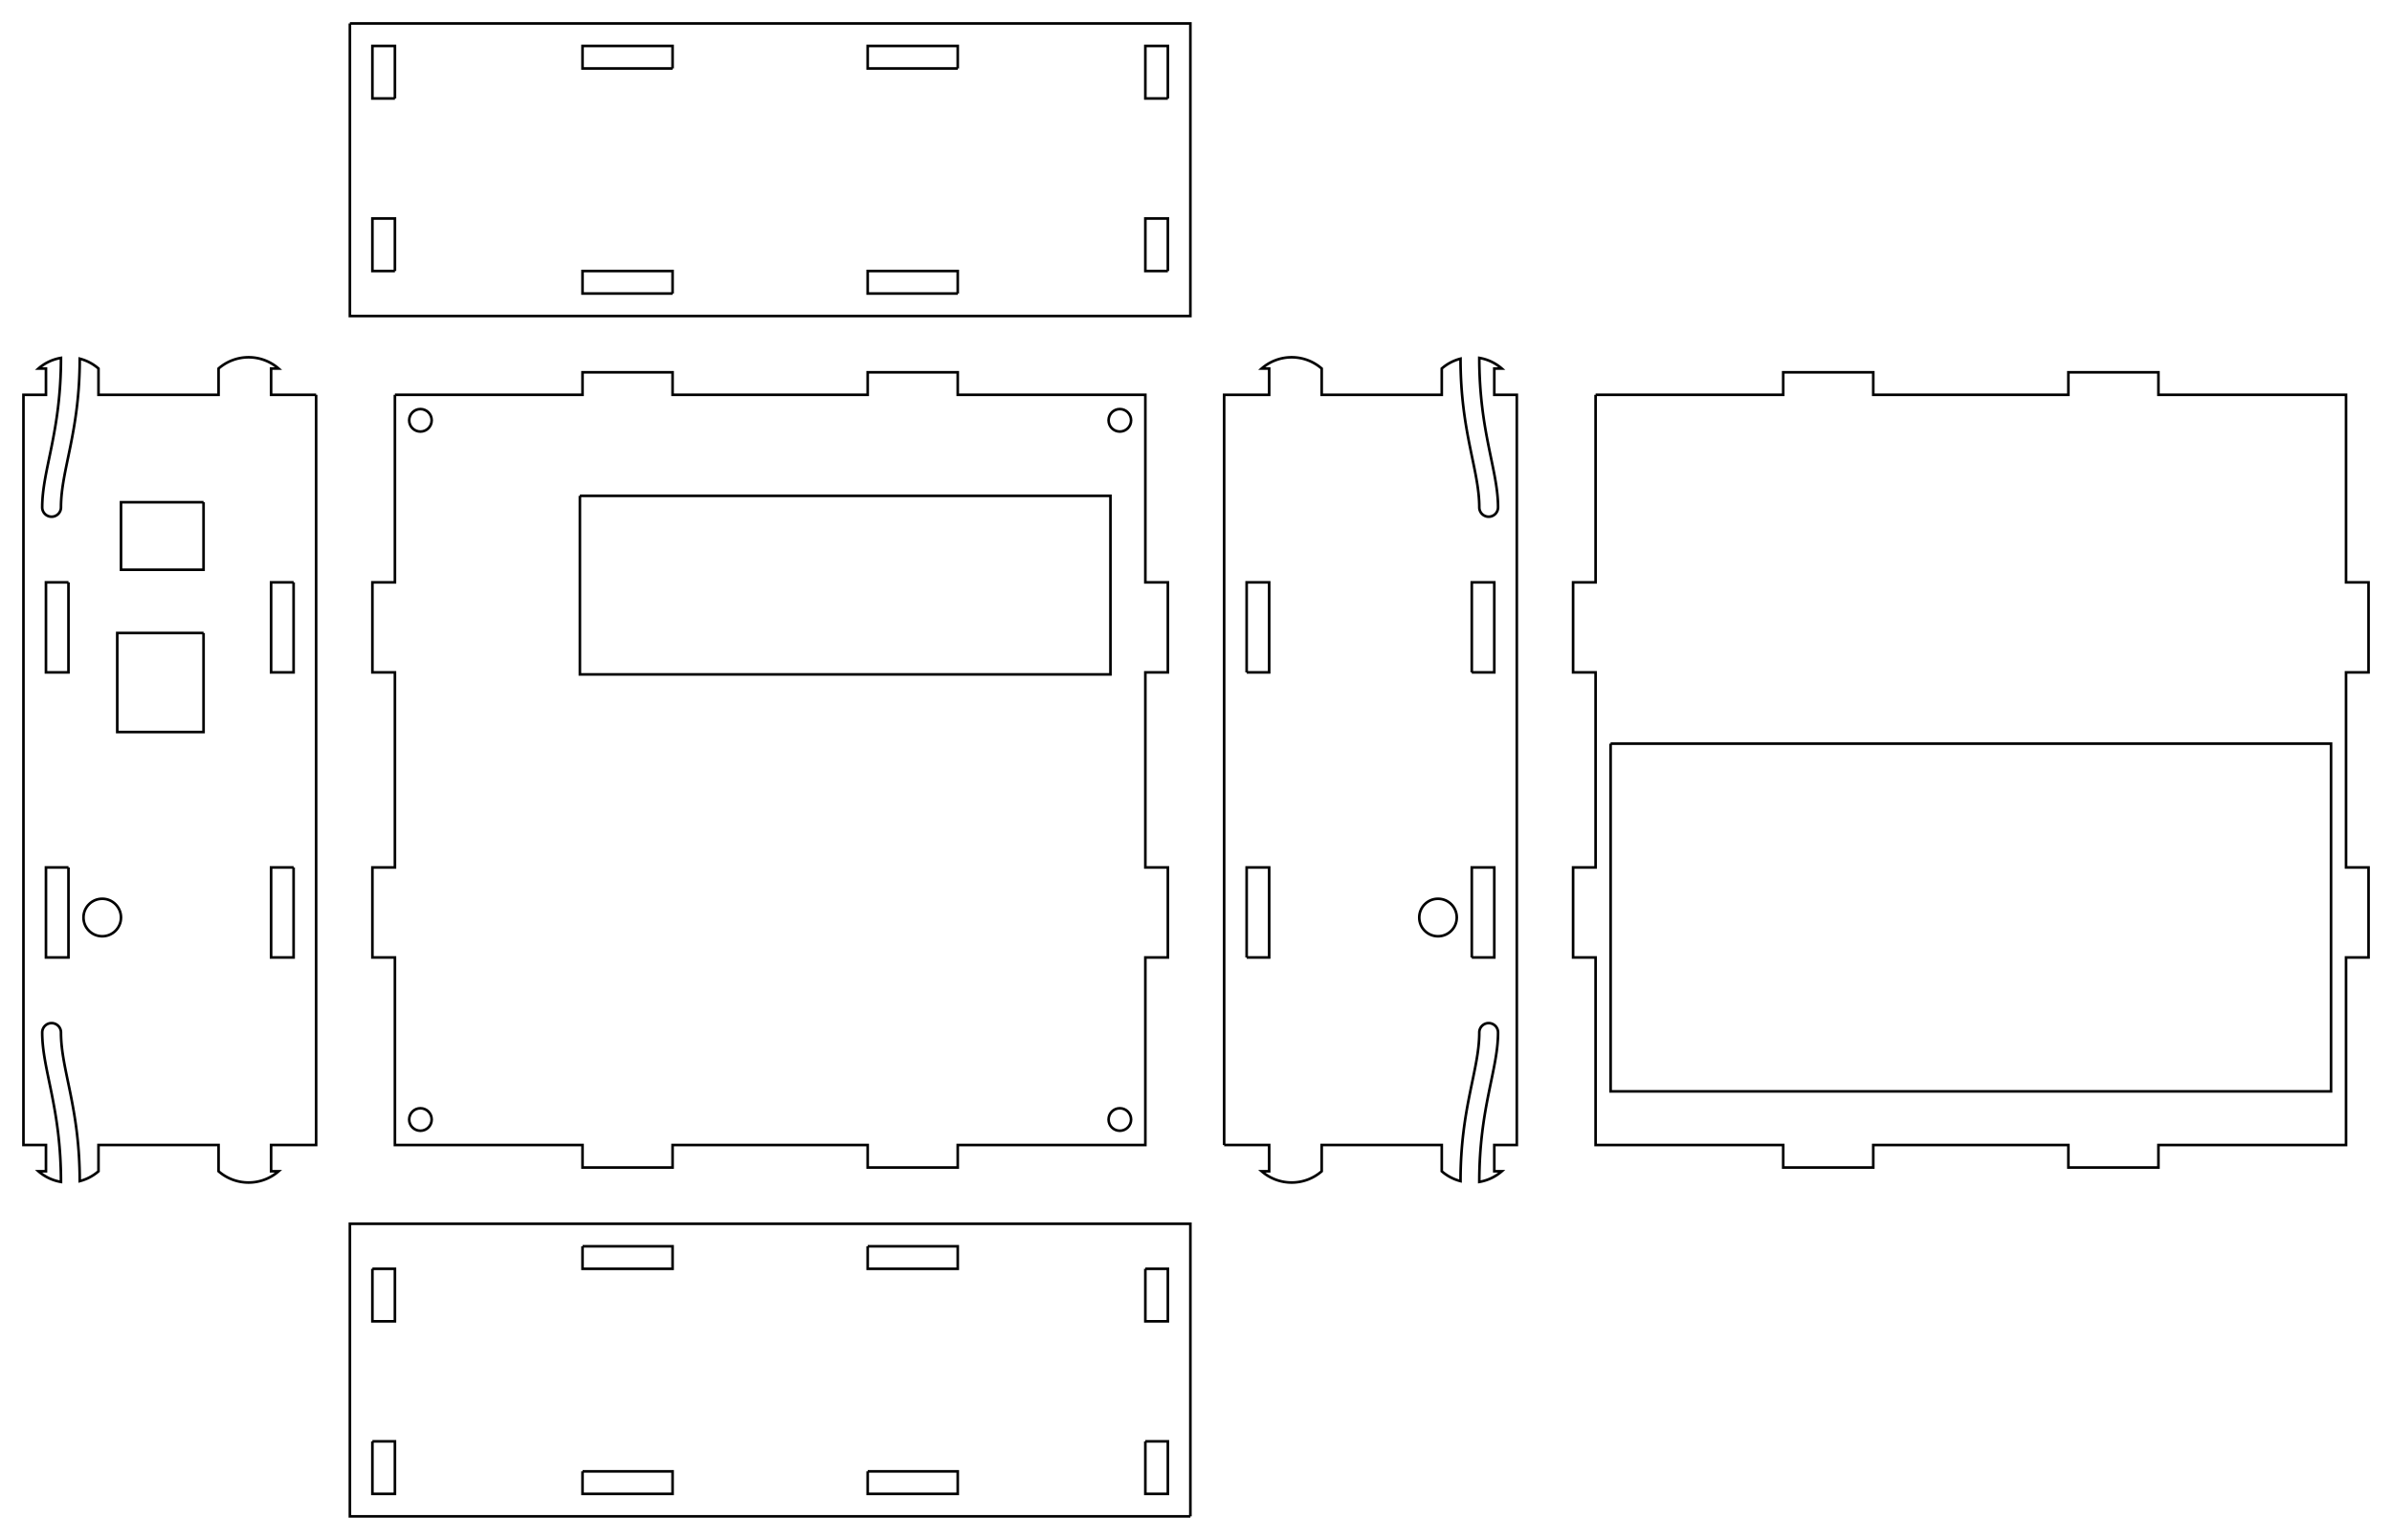 <?xml version="1.0"?>
<!DOCTYPE svg PUBLIC "-//W3C//DTD SVG 1.1//EN" "http://www.w3.org/Graphics/SVG/1.1/DTD/svg11.dtd">
<svg width="318.75mm" height="205.25mm" viewBox="0 0 318.75 205.25" xmlns="http://www.w3.org/2000/svg" version="1.1">
<g id="Sketch" transform="translate(102.625,102.625) scale(1,-1)">
<path id="Sketch_w0000"  d="M -50.0 50.0 L -25.0 50.0 L -25.0 53.0 L -13.0 53.0 L -13.0 50.0 L 13.0 50.0 L 13.0 53.0 L 25.0 53.0 L 25.0 50.0 L 50.0 50.0 L 50.0 25.0 L 53.0 25.0 L 53.0 13.0 L 50.0 13.0 L 50.0 -13.0 L 53.0 -13.0 L 53.0 -25.0 L 50.0 -25.0 L 50.0 -50.0 L 25.0 -50.0 L 25.0 -53.0 L 13.0 -53.0 L 13.0 -50.0 L -13.0 -50.0 L -13.0 -53.0 L -25.0 -53.0 L -25.0 -50.0 L -50.0 -50.0 L -50.0 -25.0 L -53.0 -25.0 L -53.0 -13.0 L -50.0 -13.0 L -50.0 13.0 L -53.0 13.0 L -53.0 25.0 L -50.0 25.0 L -50.0 50.0 " stroke="#000000" stroke-width="0.35 px" style="stroke-width:0.35;stroke-miterlimit:4;stroke-dasharray:none;fill:none;fill-rule: evenodd "/>
<circle cx="-46.6" cy="46.6" r="1.5" stroke="#000000" stroke-width="0.35 px" style="stroke-width:0.35;stroke-miterlimit:4;stroke-dasharray:none;fill:none"/>
<circle cx="46.6" cy="46.6" r="1.5" stroke="#000000" stroke-width="0.35 px" style="stroke-width:0.35;stroke-miterlimit:4;stroke-dasharray:none;fill:none"/>
<circle cx="46.6" cy="-46.6" r="1.5" stroke="#000000" stroke-width="0.35 px" style="stroke-width:0.35;stroke-miterlimit:4;stroke-dasharray:none;fill:none"/>
<circle cx="-46.6" cy="-46.6" r="1.5" stroke="#000000" stroke-width="0.35 px" style="stroke-width:0.35;stroke-miterlimit:4;stroke-dasharray:none;fill:none"/>
<path id="Sketch_w0005"  d="M -25.35 36.53 L 45.35 36.53 L 45.35 12.73 L -25.35 12.73 L -25.35 36.53 " stroke="#000000" stroke-width="0.35 px" style="stroke-width:0.35;stroke-miterlimit:4;stroke-dasharray:none;fill:none;fill-rule: evenodd "/>
<title>Bottom</title>
</g>
<g id="Sketch014" transform="translate(102.625,102.625) scale(1,-1)">
<path id="Sketch014_w0000"  d="M 56.0 -99.5 L 56.0 -60.5 L -56.0 -60.5 L -56.0 -99.5 L 56.0 -99.5 " stroke="#000000" stroke-width="0.35 px" style="stroke-width:0.35;stroke-miterlimit:4;stroke-dasharray:none;fill:none;fill-rule: evenodd "/>
<path id="Sketch014_w0001"  d="M 13.0 -63.5 L 25.0 -63.5 L 25.0 -66.5 L 13.0 -66.5 L 13.0 -63.5 " stroke="#000000" stroke-width="0.35 px" style="stroke-width:0.35;stroke-miterlimit:4;stroke-dasharray:none;fill:none;fill-rule: evenodd "/>
<path id="Sketch014_w0002"  d="M -25.0 -63.5 L -13.0 -63.5 L -13.0 -66.5 L -25.0 -66.5 L -25.0 -63.5 " stroke="#000000" stroke-width="0.35 px" style="stroke-width:0.35;stroke-miterlimit:4;stroke-dasharray:none;fill:none;fill-rule: evenodd "/>
<path id="Sketch014_w0003"  d="M -25.0 -93.5 L -13.0 -93.5 L -13.0 -96.5 L -25.0 -96.5 L -25.0 -93.5 " stroke="#000000" stroke-width="0.35 px" style="stroke-width:0.35;stroke-miterlimit:4;stroke-dasharray:none;fill:none;fill-rule: evenodd "/>
<path id="Sketch014_w0004"  d="M 13.0 -93.5 L 25.0 -93.5 L 25.0 -96.5 L 13.0 -96.5 L 13.0 -93.5 " stroke="#000000" stroke-width="0.35 px" style="stroke-width:0.35;stroke-miterlimit:4;stroke-dasharray:none;fill:none;fill-rule: evenodd "/>
<path id="Sketch014_w0005"  d="M -53.0 -66.5 L -50.0 -66.5 L -50.0 -73.5 L -53.0 -73.5 L -53.0 -66.5 " stroke="#000000" stroke-width="0.35 px" style="stroke-width:0.35;stroke-miterlimit:4;stroke-dasharray:none;fill:none;fill-rule: evenodd "/>
<path id="Sketch014_w0006"  d="M -53.0 -89.5 L -50.0 -89.5 L -50.0 -96.5 L -53.0 -96.5 L -53.0 -89.5 " stroke="#000000" stroke-width="0.35 px" style="stroke-width:0.35;stroke-miterlimit:4;stroke-dasharray:none;fill:none;fill-rule: evenodd "/>
<path id="Sketch014_w0007"  d="M 50.0 -66.5 L 53.0 -66.5 L 53.0 -73.5 L 50.0 -73.5 L 50.0 -66.5 " stroke="#000000" stroke-width="0.35 px" style="stroke-width:0.35;stroke-miterlimit:4;stroke-dasharray:none;fill:none;fill-rule: evenodd "/>
<path id="Sketch014_w0008"  d="M 50.0 -89.5 L 53.0 -89.5 L 53.0 -96.5 L 50.0 -96.5 L 50.0 -89.5 " stroke="#000000" stroke-width="0.35 px" style="stroke-width:0.35;stroke-miterlimit:4;stroke-dasharray:none;fill:none;fill-rule: evenodd "/>
<title>down</title>
</g>
<g id="Sketch013" transform="translate(102.625,102.625) scale(1,-1)">
<path id="Sketch013_w0000"  d="M -60.5 50.0 L -60.5 -50.0 L -66.5 -50.0 L -66.5 -53.5 L -65.5 -53.5 A 6.083 6.083 0 0 0 -73.5 -53.5L -73.5 -50.0 L -89.5 -50.0 L -89.5 -53.5 A 6.08 6.08 0 0 0 -92 -54.813C -92.0 -45.0 -94.5 -40.0 -94.5 -35.0 A 1.25 1.25 0 1 1 -97 -35C -97.0 -40.0 -94.5 -45.0 -94.5 -54.918 A 6.08 6.08 0 0 0 -97.5 -53.5L -96.5 -53.5 L -96.5 -50.0 L -99.5 -50.0 L -99.5 50.0 L -96.5 50.0 L -96.5 53.5 L -97.5 53.5 A 6.08 6.08 0 0 0 -94.5 54.918C -94.5 45.0 -97.0 40.0 -97.0 35.0 A 1.25 1.25 0 0 1 -94.5 35C -94.5 40.0 -92.0 45.0 -92.0 54.813 A 6.08 6.08 0 0 0 -89.5 53.5L -89.5 50.0 L -73.5 50.0 L -73.5 53.5 A 6.083 6.083 0 0 0 -65.5 53.5L -66.5 53.5 L -66.5 50.0 L -60.5 50.0 " stroke="#000000" stroke-width="0.35 px" style="stroke-width:0.35;stroke-miterlimit:4;stroke-dasharray:none;fill:none;fill-rule: evenodd "/>
<path id="Sketch013_w0001"  d="M -63.5 -13.0 L -63.5 -25.0 L -66.5 -25.0 L -66.5 -13.0 L -63.5 -13.0 " stroke="#000000" stroke-width="0.35 px" style="stroke-width:0.35;stroke-miterlimit:4;stroke-dasharray:none;fill:none;fill-rule: evenodd "/>
<path id="Sketch013_w0002"  d="M -63.5 25.0 L -63.5 13.0 L -66.5 13.0 L -66.5 25.0 L -63.5 25.0 " stroke="#000000" stroke-width="0.35 px" style="stroke-width:0.35;stroke-miterlimit:4;stroke-dasharray:none;fill:none;fill-rule: evenodd "/>
<path id="Sketch013_w0003"  d="M -93.5 25.0 L -93.5 13.0 L -96.5 13.0 L -96.5 25.0 L -93.5 25.0 " stroke="#000000" stroke-width="0.35 px" style="stroke-width:0.35;stroke-miterlimit:4;stroke-dasharray:none;fill:none;fill-rule: evenodd "/>
<path id="Sketch013_w0004"  d="M -93.5 -13.0 L -93.5 -25.0 L -96.5 -25.0 L -96.5 -13.0 L -93.5 -13.0 " stroke="#000000" stroke-width="0.35 px" style="stroke-width:0.35;stroke-miterlimit:4;stroke-dasharray:none;fill:none;fill-rule: evenodd "/>
<circle cx="-89.0" cy="-19.675" r="2.5" stroke="#000000" stroke-width="0.35 px" style="stroke-width:0.35;stroke-miterlimit:4;stroke-dasharray:none;fill:none"/>
<path id="Sketch013_w0006"  d="M -75.5 35.68 L -75.5 26.68 L -86.5 26.68 L -86.5 35.68 L -75.5 35.68 " stroke="#000000" stroke-width="0.35 px" style="stroke-width:0.35;stroke-miterlimit:4;stroke-dasharray:none;fill:none;fill-rule: evenodd "/>
<path id="Sketch013_w0007"  d="M -75.5 18.25 L -75.5 5.05 L -87.0 5.05 L -87.0 18.25 L -75.5 18.25 " stroke="#000000" stroke-width="0.35 px" style="stroke-width:0.35;stroke-miterlimit:4;stroke-dasharray:none;fill:none;fill-rule: evenodd "/>
<title>right</title>
</g>
<g id="Sketch012" transform="translate(102.625,102.625) scale(1,-1)">
<path id="Sketch012_w0000"  d="M -56.0 99.5 L -56.0 60.5 L 56.0 60.5 L 56.0 99.5 L -56.0 99.5 " stroke="#000000" stroke-width="0.35 px" style="stroke-width:0.35;stroke-miterlimit:4;stroke-dasharray:none;fill:none;fill-rule: evenodd "/>
<path id="Sketch012_w0001"  d="M -13.0 63.5 L -25.0 63.5 L -25.0 66.5 L -13.0 66.5 L -13.0 63.5 " stroke="#000000" stroke-width="0.35 px" style="stroke-width:0.35;stroke-miterlimit:4;stroke-dasharray:none;fill:none;fill-rule: evenodd "/>
<path id="Sketch012_w0002"  d="M 25.0 63.5 L 13.0 63.5 L 13.0 66.5 L 25.0 66.5 L 25.0 63.5 " stroke="#000000" stroke-width="0.35 px" style="stroke-width:0.35;stroke-miterlimit:4;stroke-dasharray:none;fill:none;fill-rule: evenodd "/>
<path id="Sketch012_w0003"  d="M 25.0 93.5 L 13.0 93.5 L 13.0 96.5 L 25.0 96.5 L 25.0 93.5 " stroke="#000000" stroke-width="0.35 px" style="stroke-width:0.35;stroke-miterlimit:4;stroke-dasharray:none;fill:none;fill-rule: evenodd "/>
<path id="Sketch012_w0004"  d="M -13.0 93.5 L -25.0 93.5 L -25.0 96.5 L -13.0 96.5 L -13.0 93.5 " stroke="#000000" stroke-width="0.35 px" style="stroke-width:0.35;stroke-miterlimit:4;stroke-dasharray:none;fill:none;fill-rule: evenodd "/>
<path id="Sketch012_w0005"  d="M 53.0 66.5 L 50.0 66.5 L 50.0 73.5 L 53.0 73.5 L 53.0 66.5 " stroke="#000000" stroke-width="0.35 px" style="stroke-width:0.35;stroke-miterlimit:4;stroke-dasharray:none;fill:none;fill-rule: evenodd "/>
<path id="Sketch012_w0006"  d="M 53.0 89.5 L 50.0 89.5 L 50.0 96.5 L 53.0 96.5 L 53.0 89.5 " stroke="#000000" stroke-width="0.35 px" style="stroke-width:0.35;stroke-miterlimit:4;stroke-dasharray:none;fill:none;fill-rule: evenodd "/>
<path id="Sketch012_w0007"  d="M -50.0 66.5 L -53.0 66.5 L -53.0 73.5 L -50.0 73.5 L -50.0 66.5 " stroke="#000000" stroke-width="0.35 px" style="stroke-width:0.35;stroke-miterlimit:4;stroke-dasharray:none;fill:none;fill-rule: evenodd "/>
<path id="Sketch012_w0008"  d="M -50.0 89.5 L -53.0 89.5 L -53.0 96.5 L -50.0 96.5 L -50.0 89.5 " stroke="#000000" stroke-width="0.35 px" style="stroke-width:0.35;stroke-miterlimit:4;stroke-dasharray:none;fill:none;fill-rule: evenodd "/>
<title>up</title>
</g>
<g id="Sketch007" transform="translate(102.625,102.625) scale(1,-1)">
<path id="Sketch007_w0000"  d="M 60.5 -50.0 L 60.5 50.0 L 66.5 50.0 L 66.5 53.5 L 65.5 53.5 A 6.083 6.083 0 0 0 73.5 53.5L 73.5 50.0 L 89.5 50.0 L 89.5 53.5 A 6.08 6.08 0 0 0 92 54.813C 92.0 45.0 94.5 40.0 94.5 35.0 A 1.25 1.25 0 1 1 97 35C 97.0 40.0 94.5 45.0 94.5 54.918 A 6.08 6.08 0 0 0 97.5 53.5L 96.5 53.5 L 96.5 50.0 L 99.5 50.0 L 99.5 -50.0 L 96.5 -50.0 L 96.5 -53.5 L 97.5 -53.5 A 6.08 6.08 0 0 0 94.5 -54.918C 94.5 -45.0 97.0 -40.0 97.0 -35.0 A 1.25 1.25 0 0 1 94.5 -35C 94.5 -40.0 92.0 -45.0 92.0 -54.813 A 6.08 6.08 0 0 0 89.5 -53.5L 89.5 -50.0 L 73.5 -50.0 L 73.5 -53.5 A 6.083 6.083 0 0 0 65.5 -53.5L 66.5 -53.5 L 66.5 -50.0 L 60.5 -50.0 " stroke="#000000" stroke-width="0.35 px" style="stroke-width:0.35;stroke-miterlimit:4;stroke-dasharray:none;fill:none;fill-rule: evenodd "/>
<path id="Sketch007_w0001"  d="M 63.5 13.0 L 63.5 25.0 L 66.5 25.0 L 66.5 13.0 L 63.5 13.0 " stroke="#000000" stroke-width="0.35 px" style="stroke-width:0.35;stroke-miterlimit:4;stroke-dasharray:none;fill:none;fill-rule: evenodd "/>
<path id="Sketch007_w0002"  d="M 63.5 -25.0 L 63.5 -13.0 L 66.5 -13.0 L 66.5 -25.0 L 63.5 -25.0 " stroke="#000000" stroke-width="0.35 px" style="stroke-width:0.35;stroke-miterlimit:4;stroke-dasharray:none;fill:none;fill-rule: evenodd "/>
<path id="Sketch007_w0003"  d="M 93.5 -25.0 L 93.5 -13.0 L 96.5 -13.0 L 96.5 -25.0 L 93.5 -25.0 " stroke="#000000" stroke-width="0.35 px" style="stroke-width:0.35;stroke-miterlimit:4;stroke-dasharray:none;fill:none;fill-rule: evenodd "/>
<path id="Sketch007_w0004"  d="M 93.5 13.0 L 93.5 25.0 L 96.5 25.0 L 96.5 13.0 L 93.5 13.0 " stroke="#000000" stroke-width="0.35 px" style="stroke-width:0.35;stroke-miterlimit:4;stroke-dasharray:none;fill:none;fill-rule: evenodd "/>
<circle cx="89.0" cy="-19.675" r="2.5" stroke="#000000" stroke-width="0.35 px" style="stroke-width:0.35;stroke-miterlimit:4;stroke-dasharray:none;fill:none"/>
<title>left</title>
</g>
<g id="Sketch010" transform="translate(102.625,102.625) scale(1,-1)">
<path id="Sketch010_w0000"  d="M 110.0 50.0 L 135.0 50.0 L 135.0 53.0 L 147.0 53.0 L 147.0 50.0 L 173.0 50.0 L 173.0 53.0 L 185.0 53.0 L 185.0 50.0 L 210.0 50.0 L 210.0 25.0 L 213.0 25.0 L 213.0 13.0 L 210.0 13.0 L 210.0 -13.0 L 213.0 -13.0 L 213.0 -25.0 L 210.0 -25.0 L 210.0 -50.0 L 185.0 -50.0 L 185.0 -53.0 L 173.0 -53.0 L 173.0 -50.0 L 147.0 -50.0 L 147.0 -53.0 L 135.0 -53.0 L 135.0 -50.0 L 110.0 -50.0 L 110.0 -25.0 L 107.0 -25.0 L 107.0 -13.0 L 110.0 -13.0 L 110.0 13.0 L 107.0 13.0 L 107.0 25.0 L 110.0 25.0 L 110.0 50.0 " stroke="#000000" stroke-width="0.35 px" style="stroke-width:0.35;stroke-miterlimit:4;stroke-dasharray:none;fill:none;fill-rule: evenodd "/>
<path id="Sketch010_w0001"  d="M 112.0 3.5 L 208.0 3.5 L 208.0 -42.85 L 112.0 -42.85 L 112.0 3.5 " stroke="#000000" stroke-width="0.35 px" style="stroke-width:0.35;stroke-miterlimit:4;stroke-dasharray:none;fill:none;fill-rule: evenodd "/>
<title>Top</title>
</g>
</svg>